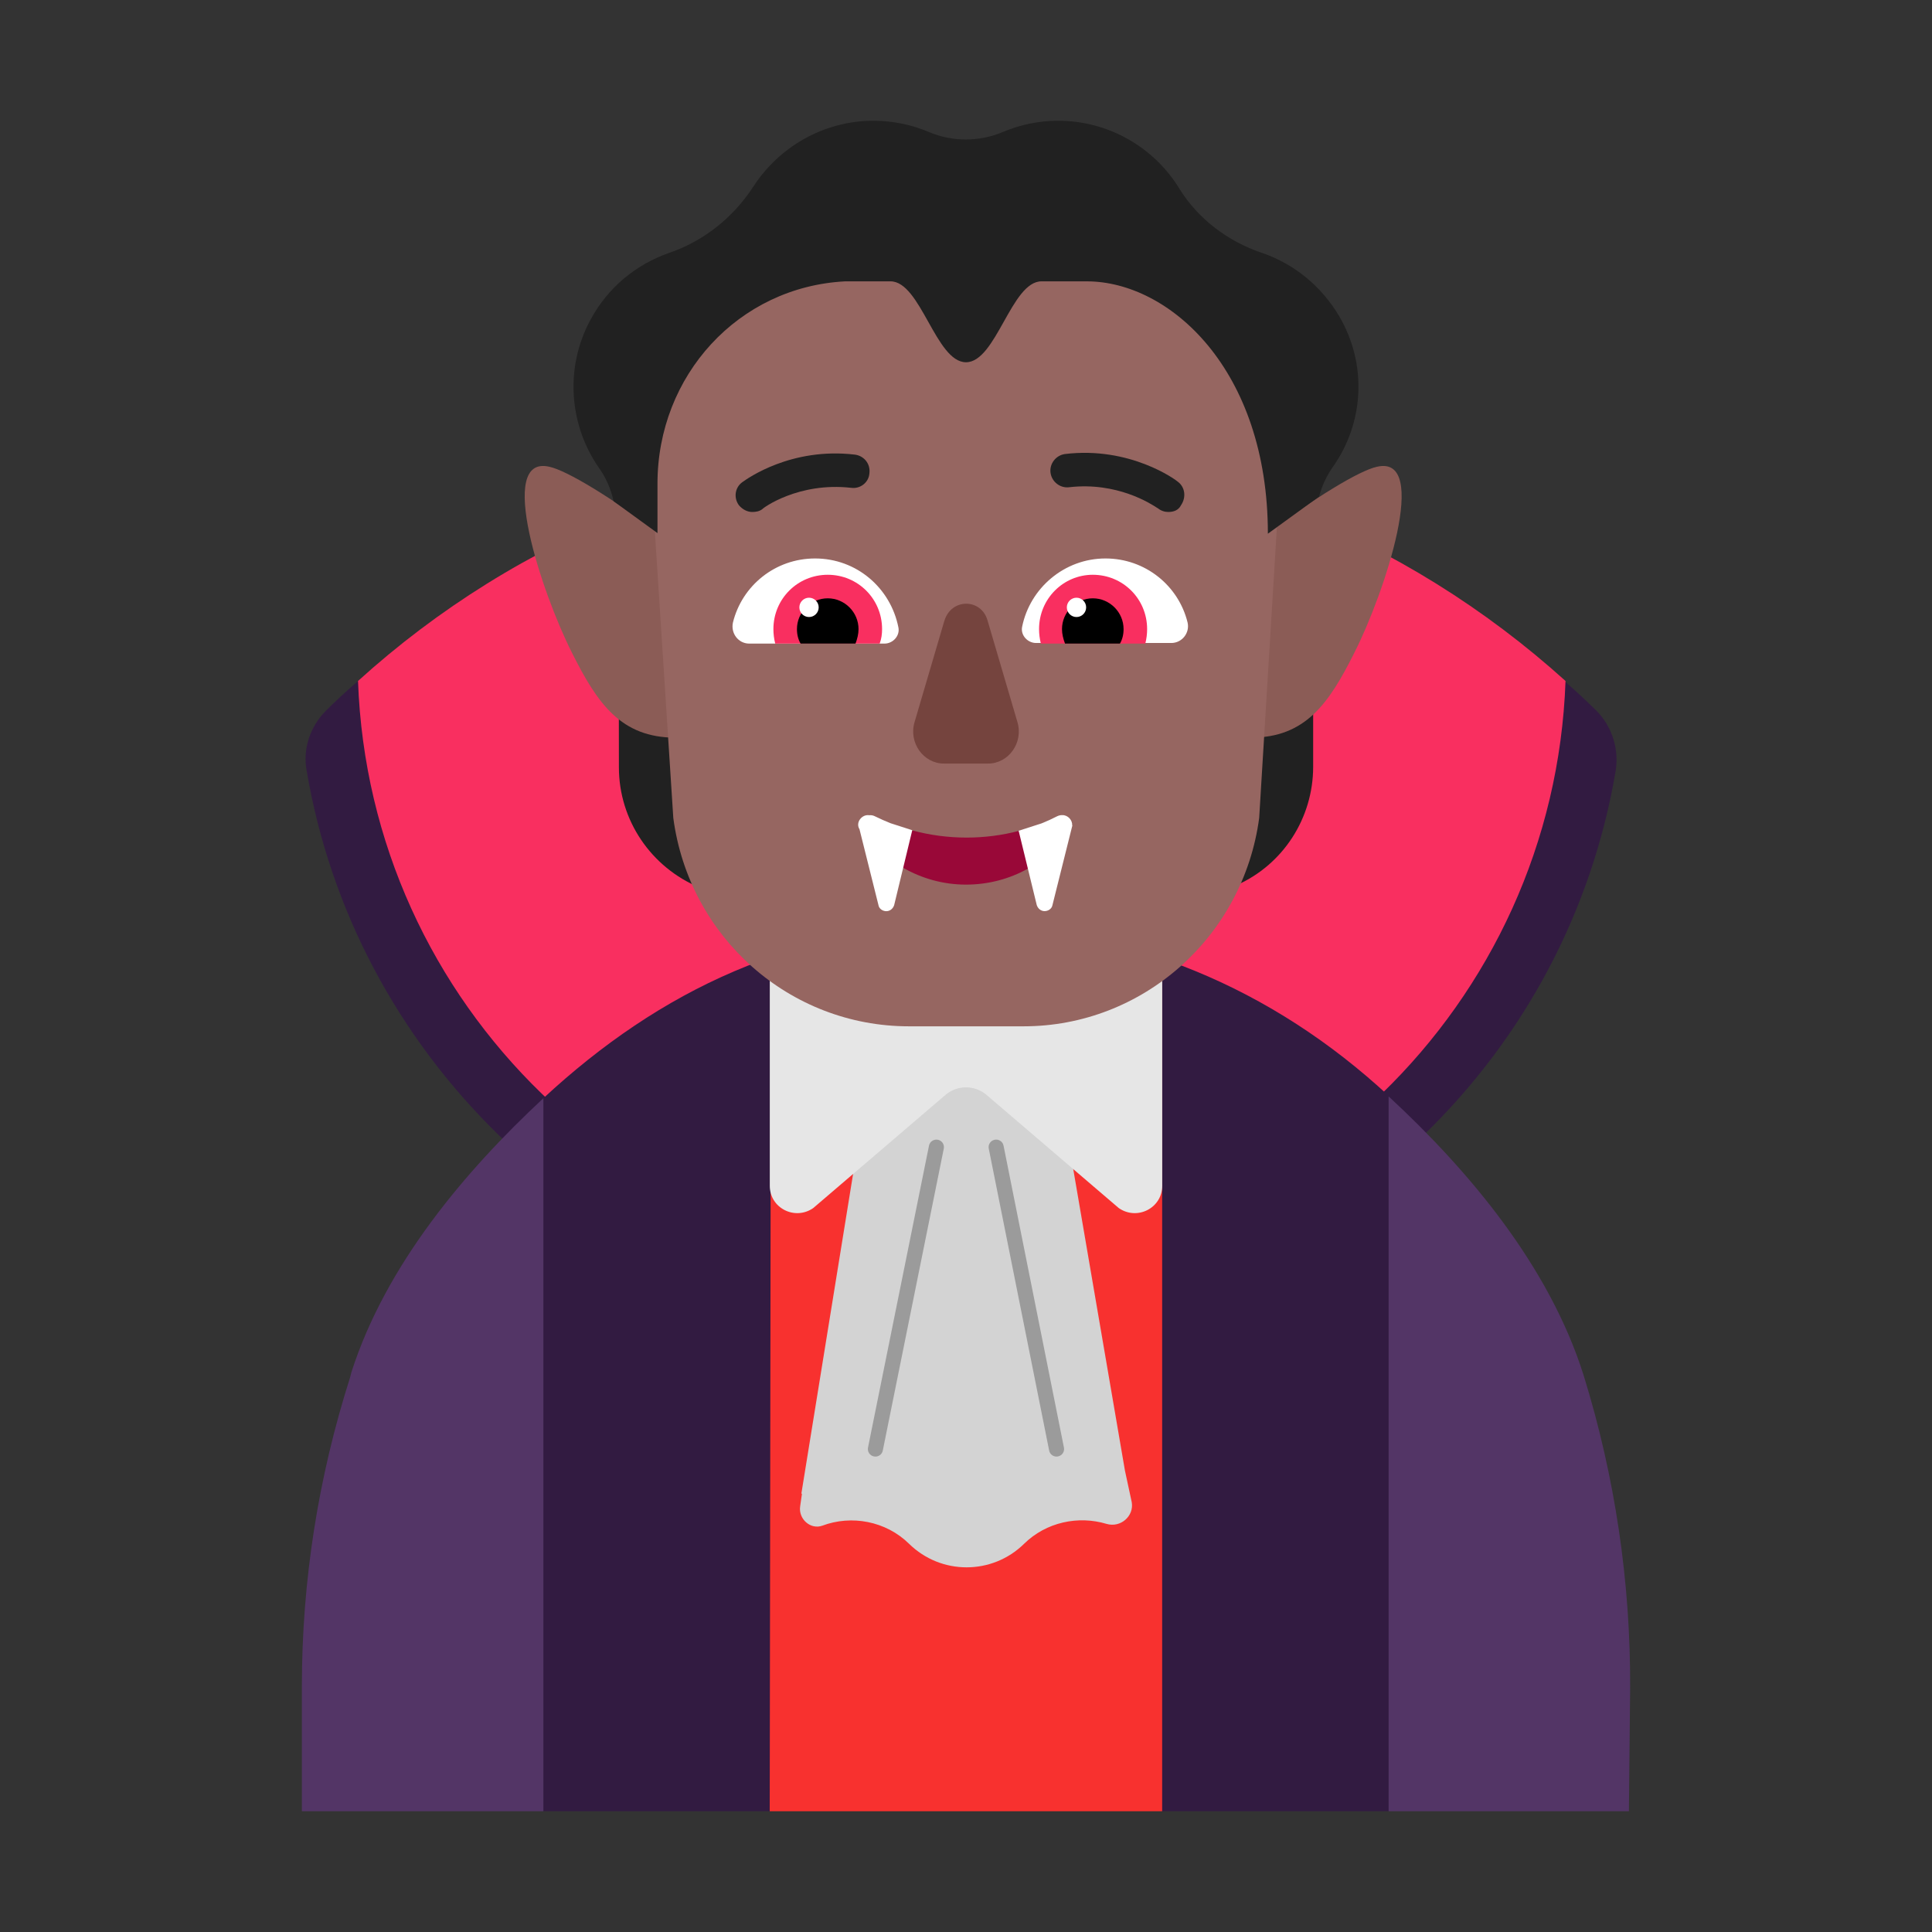 <svg enable-background="new 0 0 128 128" viewBox="0 0 128 128" xmlns="http://www.w3.org/2000/svg"><rect x="0" y="0" width="128" height="128" fill="#333333" stroke="none"/><g transform="scale(4)"><path d="m15.92 8.43c-4.1 0-7.82.66-10.52 3.34-.26.26-.39.63-.32 1 .39 2.29 1.5 4.4 3.2 6.05 2.06 1.99 4.78 3.09 7.64 3.09s5.58-1.1 7.64-3.09c1.7-1.64 2.81-3.75 3.2-6.05.06-.36-.06-.74-.32-1-2.7-2.68-6.42-3.34-10.52-3.34z" fill="#321b41"/><path d="m15.93 7.43c-3.844 0-7.357 1.453-10 3.849.19 5.362 4.595 9.652 10 9.652 5.405 0 9.81-4.29 10-9.652-2.653-2.395-6.156-3.849-10-3.849z" fill="#f92f60"/><path d="m15.94 15.33c-2.76 0-5.01 1.07-6.94 2.86l-1 5.905 1 5.905h3.75l3.262-1 3.238 1h3.75l1-5.925-1-5.925c-1.91-1.77-4.32-2.82-7.06-2.82z" fill="#321b41"/><path d="m26.23 22.78c.52 1.68.78 3.43.77 5.19l-.02 2.03h-3.98v-11.84c1.33 1.23 2.66 2.81 3.23 4.62z" fill="#533566"/><path d="m5.8 22.81.02-.08c.57-1.78 1.88-3.33 3.18-4.54v11.81h-4v-2.07c0-1.74.27-3.46.8-5.12z" fill="#533566"/><path d="m12.954 16.32 2.847 4.39c.092.14.306.14.398 0l2.877-4.38.173-.13v13.8l-6.5 0.0.02-13.81z" fill="#f8312f"/><path d="m18.633 24.36-1.641-9.57-.825-1.21h-.876l-.408 1.21-1.61 9.95h.01l-.03.21c-.031.21.173.39.367.32.479-.18 1.05-.08 1.437.3.53.52 1.376.52 1.905 0 .367-.36.897-.47 1.365-.33.234.07.459-.13.418-.36z" fill="#d3d3d3"/><path d="m13.469 20.01 2.197-1.88c.192-.16.476-.16.668 0l2.197 1.88c.304.21.719 0 .719-.37v-3.88c-1.002-.39-2.106-.6-3.25-.6s-2.237.21-3.25.6v3.88c0 .37.415.58.719.37z" fill="#e6e6e6"/><path d="m20.484 14.66c.159-.35.279-.73.329-1.13l.09-1.44c.309-.02.608-.13.847-.31v.92c0 .85-.498 1.62-1.266 1.96z" fill="#212121"/><path d="m10.25 11.79c.249.18.558.29.897.3l.1 1.45c.05.41.169.8.339 1.16-.797-.33-1.335-1.11-1.335-1.99z" fill="#212121"/><path d="m9.477 10.818c.418.834.807 1.4 1.713 1.4l-.219-3.345c-.837-.628-1.583-1.081-1.872-1.142-.886-.206-.129 2.089.378 3.087z" fill="#8b5c56"/><path d="m22.429 10.818c-.418.834-.807 1.4-1.713 1.4l.219-3.345c.837-.628 1.583-1.081 1.872-1.142.886-.206.13 2.089-.378 3.087z" fill="#8b5c56"/><path d="m17.116 3h-2.234c-2.507 0-4.387 2.114-4.104 4.738l.374 5.81c.263 1.981 1.931 3.451 3.902 3.451h.95.95c1.971 0 3.639-1.481 3.902-3.451l.354-5.81c.344-2.512-1.587-4.738-4.094-4.738z" fill="#966661"/><path d="m12.14 10.31c.15-.61.7-1.06 1.36-1.06.69 0 1.25.49 1.38 1.14.03.14-.09.27-.23.27h-2.24c-.18 0-.31-.17-.27-.35z" fill="#fff"/><path d="m19.67 10.31c-.15-.61-.7-1.06-1.36-1.06-.68 0-1.25.49-1.38 1.13-.03.14.09.27.23.27h2.24c.18 0 .31-.17.27-.34z" fill="#fff"/><path d="m19.18 8.42c.05.04.11.06.17.06.09 0 .17-.03.21-.11.09-.13.07-.3-.05-.39-.03-.03-.79-.59-1.87-.46-.15.02-.26.16-.24.31s.16.26.31.24c.792-.091 1.352.274 1.453.34.01.007.017.01.017.01z" fill="#212121"/><path d="m12.24 8.37c.06.07.14.11.22.11.06 0 .12-.01.17-.05 0-.01.59-.45 1.47-.35.15.02.29-.09.3-.24.02-.16-.09-.29-.24-.31-1.056-.125-1.781.396-1.863.455-.003.002-.007.005-.007.005-.12.09-.14.26-.05.38z" fill="#212121"/><path d="m12.81 10.42c0-.5.4-.9.9-.9s.9.4.9.9c0 .08-.01.16-.04.24h-1.73c-.02-.08-.03-.16-.03-.24z" fill="#f92f60"/><path d="m19 10.42c0-.5-.4-.9-.9-.9-.49 0-.89.4-.89.9 0 .08.01.16.03.24h1.73c.02-.08.03-.16.03-.24z" fill="#f92f60"/><path d="m13.71 9.91c.28 0 .51.23.51.51 0 .08-.02.16-.05.24h-.91c-.04-.07-.06-.15-.06-.24 0-.28.23-.51.51-.51z"/><path d="m18.1 9.91c-.28 0-.51.23-.51.51 0 .08.02.16.05.24h.91c.04-.07.06-.15.06-.24 0-.28-.23-.51-.51-.51z"/><path d="m13.56 10.06c0 .088-.072.16-.16.16s-.16-.072-.16-.16c0-.088.072-.16.16-.16s.16.072.16.16z" fill="#fff"/><path d="m17.99 10.06c0 .088-.072.16-.16.16-.088 0-.16-.072-.16-.16 0-.088.072-.16.16-.16.088 0 .16.072.16.16z" fill="#fff"/><path d="m15.643 10.277-.494 1.68c-.104.34.143.69.485.69h.732c.342 0 .589-.35.485-.69l-.494-1.68c-.105-.37-.599-.37-.713 0z" fill="#75443e"/><path d="m20.906 4.19c.523.18.975.54 1.277 1.05.473.81.402 1.78-.111 2.5-.104.15-.179.313-.223.484l-.849.616c0-2.722-1.63-4.18-3-4.18h-.75c-.5 0-.75 1.34-1.25 1.34s-.75-1.34-1.25-1.34h-.75c-1.77.09-3.11 1.56-3.11 3.35v.82l-.727-.528c-.043-.202-.128-.395-.249-.562-.483-.7-.563-1.64-.141-2.43.292-.55.764-.93 1.307-1.12.583-.2 1.066-.59 1.398-1.1.422-.65 1.156-1.09 1.991-1.09.332 0 .644.07.925.19.382.16.825.16 1.207 0 .281-.12.593-.19.925-.19.845 0 1.599.45 2.011 1.13.312.5.804.87 1.368 1.06z" fill="#212121"/><path d="m15.632 19.025c.014-.068-.03-.134-.098-.147s-.134.03-.147.098l-1.01 5c-.014.068.03.134.098.147.068.014.134-.03.147-.098z" fill="#9b9b9b"/><path d="m16.622 18.976c-.013-.068-.079-.112-.147-.098-.068.013-.112.079-.098.147l1 5c.013.068.079.112.147.098s.112-.079.098-.147z" fill="#9b9b9b"/><path d="m14.959 14.373c.306.176.663.279 1.04.279.375 0 .724-.096 1.025-.264l.179-.387-.331-.238c-.271.071-.562.11-.862.11-.313 0-.616-.042-.9-.119l-.309.247z" fill="#990838"/><g fill="#fff"><path d="m16.872 13.76.3 1.231c.02.06.07.1.13.1s.12-.04.13-.1l.33-1.32-.004-.002c.006-.088-.074-.171-.164-.168-.029-.001-.059.006-.089.021-.081.042-.166.081-.254.116z"/><path d="m14.55 14.991-.314-1.256c-.071-.113.041-.252.162-.232.031-.004.065.002.097.019.083.041.168.078.255.113l.36.116-.3 1.241c-.02.06-.07.1-.13.1s-.12-.04-.13-.1z"/></g></g></svg>
